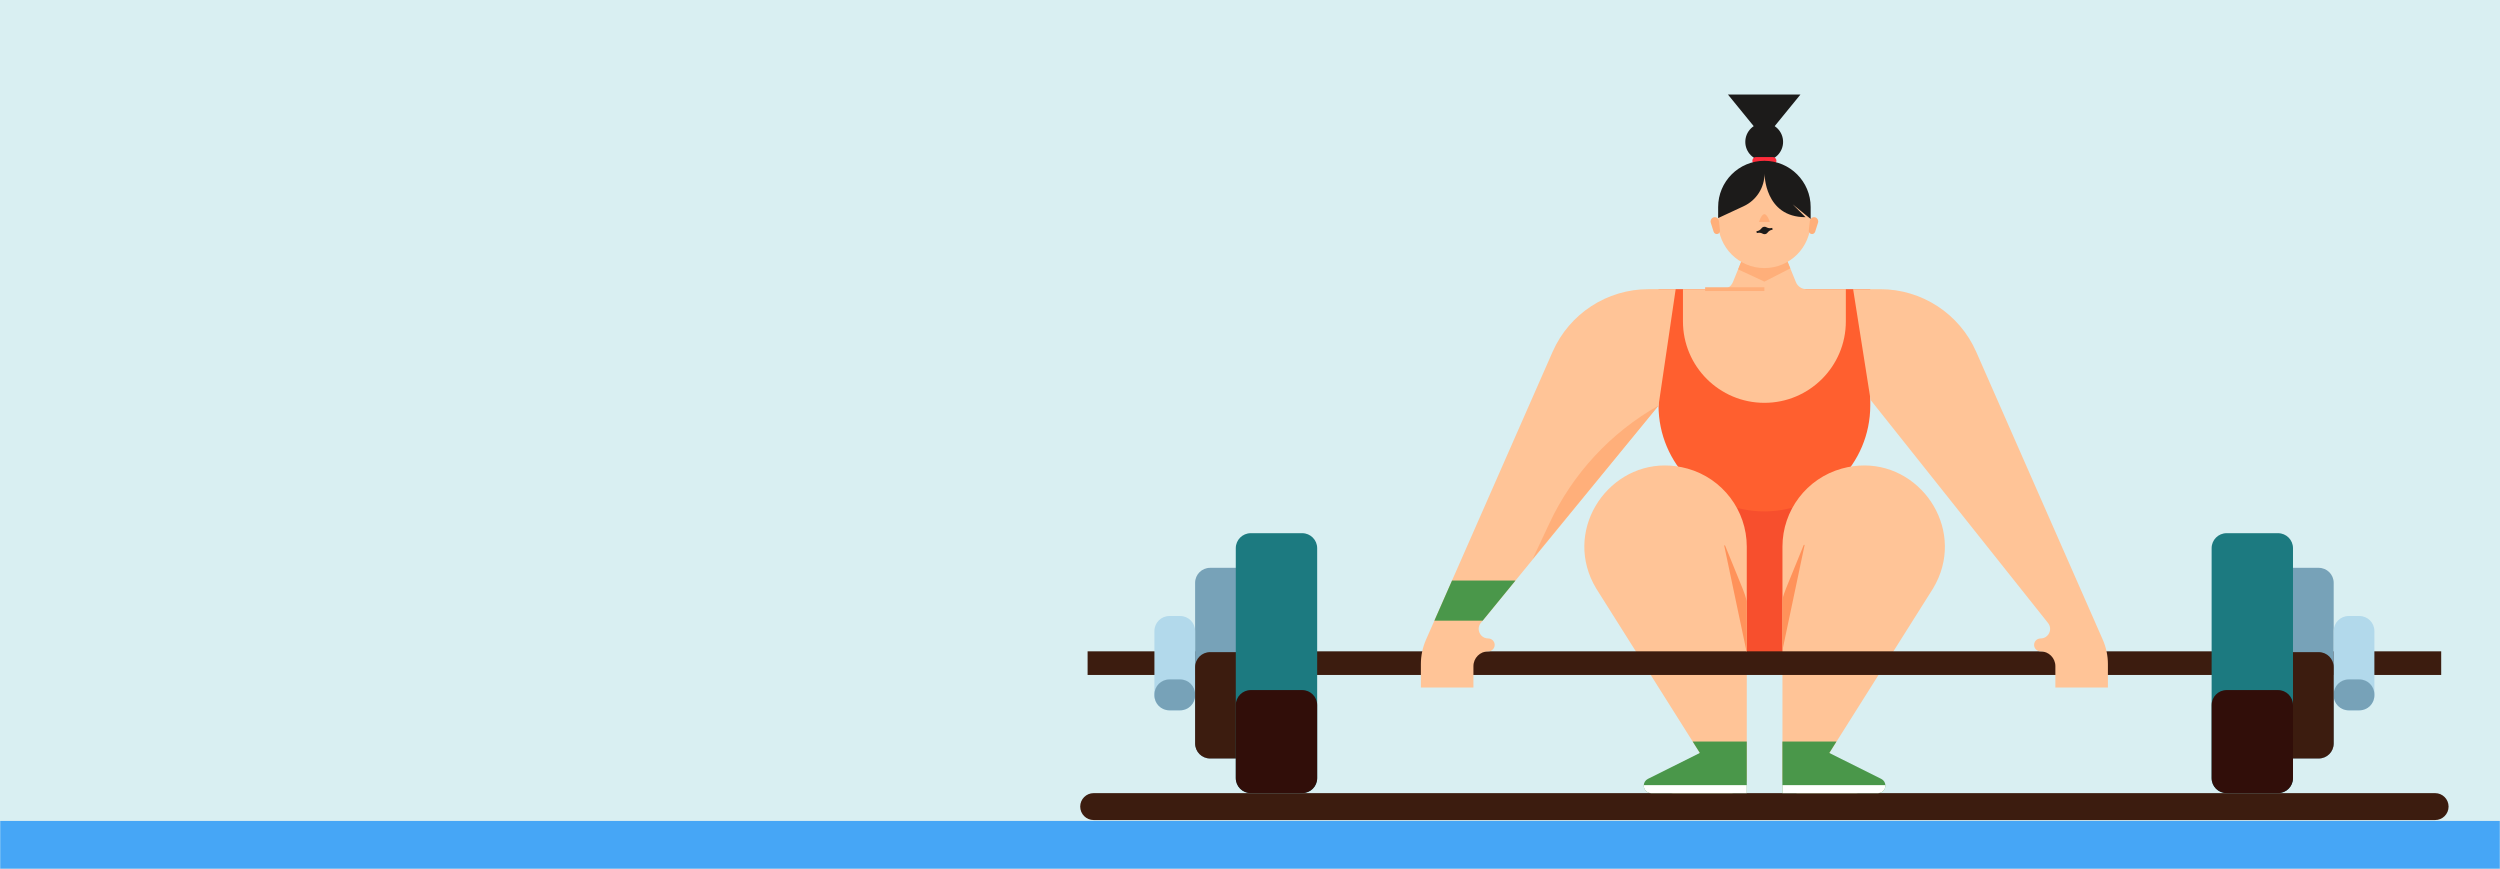 <svg width="1335" height="464" viewBox="0 0 1335 464" fill="none" xmlns="http://www.w3.org/2000/svg">
<rect x="0" y="0" width="1335" height="464" fill="#333333" stroke="none"/>
<g clip-path="url(#clip0_1528_86265)">
<rect width="1335" height="464" fill="#D9EFF2"/>
<mask id="mask0_1528_86265" style="mask-type:luminance" maskUnits="userSpaceOnUse" x="0" y="0" width="1335" height="464">
<path d="M0 0V464H1335V0" fill="white"/>
</mask>
<g mask="url(#mask0_1528_86265)">
<path d="M0 0V464H1335V0" fill="#D9EFF2"/>
<path d="M1335 438.37H0V464H1335V438.37Z" fill="#46A6F6"/>
<path d="M1300.35 423.53H584.02C580.049 423.53 576.83 426.749 576.83 430.72C576.83 434.691 580.049 437.91 584.02 437.91H1300.35C1304.32 437.91 1307.54 434.691 1307.54 430.72C1307.54 426.749 1304.32 423.53 1300.35 423.53Z" fill="#3C1C0F"/>
<path d="M897.84 333.33L872.74 308.23L942.19 210.88L1011.64 308.23L986.54 333.33C962.05 357.82 922.34 357.82 897.85 333.33H897.84Z" fill="#F74F2D"/>
<path d="M885.65 154.4H998.72V216.56C998.72 247.76 973.39 273.09 942.19 273.09C910.99 273.09 885.66 247.76 885.66 216.56V154.4H885.65Z" fill="#FF5F2F"/>
<path d="M932.78 291.94V415.43C932.78 419.91 929.15 423.53 924.68 423.53H893.28C889.23 423.53 887.43 418.44 890.59 415.9L907.74 402.08L877.51 354.13L852.38 314.27C834.38 284.36 857.19 248.55 889.07 248.55C892.98 248.55 897.03 249.09 901.15 250.24C919.85 255.47 932.78 272.52 932.78 291.94Z" fill="#FFC497"/>
<path d="M1032.23 314.27L1007.1 354.13L976.87 402.08L994.02 415.9C997.18 418.44 995.38 423.53 991.33 423.53H959.93C955.46 423.53 951.83 419.91 951.83 415.43V291.94C951.83 272.52 964.76 255.47 983.46 250.24C987.58 249.09 991.63 248.55 995.54 248.55C1027.42 248.55 1050.23 284.36 1032.23 314.27Z" fill="#FFC497"/>
<path d="M1303.6 347.81H580.78V360.43H1303.6V347.81Z" fill="#3C1C0F"/>
<path d="M1125.62 354.58V367.14H1097.57V355.74C1097.57 351.37 1094.02 347.82 1089.65 347.82C1087.75 347.82 1086.21 346.28 1086.21 344.38C1086.21 342.48 1087.75 340.94 1089.65 340.94C1093.94 340.94 1096.32 335.96 1093.61 332.63L998.9 213.58L989.57 154.42H1004.06C1026.25 154.42 1046.35 167.54 1055.28 187.85L1122.9 341.64C1124.69 345.72 1125.62 350.13 1125.62 354.59V354.58Z" fill="#FFC497"/>
<path d="M894.81 154.41L885.66 216.57L809.26 310.01L791.74 331.43L790.76 332.63C789.97 333.61 789.61 334.72 789.61 335.81C789.61 338.45 791.69 340.94 794.72 340.94C795.67 340.94 796.53 341.32 797.15 341.95C797.77 342.57 798.16 343.43 798.16 344.38C798.16 345.33 797.77 346.19 797.15 346.81C796.53 347.44 795.67 347.82 794.72 347.82C790.35 347.82 786.81 351.37 786.81 355.74V367.14H758.75V354.58C758.75 350.12 759.68 345.71 761.48 341.63L765.96 331.43L775.38 310.01L829.1 187.84C838.03 167.53 858.12 154.41 880.32 154.41H894.81Z" fill="#FFC497"/>
<path d="M673.64 303.22H646.19C641.772 303.22 638.19 306.802 638.19 311.22V397.03C638.19 401.448 641.772 405.03 646.19 405.03H673.64C678.058 405.03 681.64 401.448 681.64 397.03V311.22C681.64 306.802 678.058 303.22 673.64 303.22Z" fill="#77A2B8"/>
<path d="M638.19 336.95V371.31C638.19 375.72 634.61 379.31 630.19 379.31H624.46C620.04 379.31 616.46 375.72 616.46 371.31V336.95C616.46 332.53 620.04 328.95 624.46 328.95H630.19C634.61 328.95 638.19 332.53 638.19 336.95Z" fill="#B2D9EB"/>
<path d="M1238.19 303.22H1210.74C1206.32 303.22 1202.74 306.802 1202.74 311.22V397.03C1202.74 401.448 1206.32 405.03 1210.74 405.03H1238.19C1242.61 405.03 1246.19 401.448 1246.19 397.03V311.22C1246.19 306.802 1242.61 303.22 1238.19 303.22Z" fill="#77A2B8"/>
<path d="M1259.92 328.95H1254.19C1249.77 328.95 1246.19 332.532 1246.19 336.95V371.31C1246.19 375.728 1249.77 379.31 1254.19 379.31H1259.92C1264.34 379.31 1267.92 375.728 1267.92 371.31V336.95C1267.92 332.532 1264.34 328.95 1259.92 328.95Z" fill="#B2D9EB"/>
<path d="M638.19 370.81V371.31C638.19 375.72 634.61 379.31 630.19 379.31H624.46C620.04 379.31 616.46 375.72 616.46 371.31V370.81C616.46 366.39 620.04 362.81 624.46 362.81H630.19C634.61 362.81 638.19 366.39 638.19 370.81Z" fill="#77A2B8"/>
<path d="M1259.92 362.81H1254.19C1249.77 362.81 1246.19 366.392 1246.19 370.81V371.31C1246.19 375.728 1249.77 379.31 1254.19 379.31H1259.92C1264.34 379.31 1267.92 375.728 1267.92 371.31V370.81C1267.92 366.392 1264.34 362.81 1259.92 362.81Z" fill="#77A2B8"/>
<path d="M673.64 348.23H646.19C641.772 348.23 638.19 351.812 638.19 356.23V397.03C638.19 401.448 641.772 405.03 646.19 405.03H673.64C678.058 405.03 681.64 401.448 681.64 397.03V356.23C681.64 351.812 678.058 348.23 673.64 348.23Z" fill="#3C1C0F"/>
<path d="M1238.19 348.23H1210.74C1206.32 348.23 1202.74 351.812 1202.74 356.23V397.03C1202.74 401.448 1206.32 405.03 1210.74 405.03H1238.19C1242.61 405.03 1246.19 401.448 1246.19 397.03V356.23C1246.19 351.812 1242.61 348.23 1238.19 348.23Z" fill="#3C1C0F"/>
<path d="M1224.46 292.72V415.53C1224.46 419.95 1220.88 423.53 1216.46 423.53H1189.01C1184.59 423.53 1181.01 419.95 1181.01 415.53V292.72C1181.01 288.31 1184.59 284.72 1189.01 284.72H1216.46C1220.88 284.72 1224.46 288.31 1224.46 292.72Z" fill="#1C7A80"/>
<path d="M703.37 292.72V415.53C703.37 419.95 699.78 423.53 695.37 423.53H667.91C663.5 423.53 659.91 419.95 659.91 415.53V292.72C659.91 288.31 663.5 284.72 667.91 284.72H695.37C699.78 284.72 703.37 288.31 703.37 292.72Z" fill="#1C7A80"/>
<path d="M703.37 376.5V415.53C703.37 419.95 699.78 423.53 695.37 423.53H667.91C663.5 423.53 659.91 419.95 659.91 415.53V376.5C659.91 372.09 663.5 368.5 667.91 368.5H695.37C699.78 368.5 703.37 372.09 703.37 376.5Z" fill="#310E09"/>
<path d="M1224.46 376.5V415.53C1224.46 419.95 1220.88 423.53 1216.46 423.53H1189.01C1184.59 423.53 1181.01 419.95 1181.01 415.53V376.5C1181.01 372.09 1184.59 368.5 1189.01 368.5H1216.46C1220.88 368.5 1224.46 372.09 1224.46 376.5Z" fill="#310E09"/>
<path d="M942.08 85.86C947.653 85.86 952.17 81.343 952.17 75.77C952.17 70.198 947.653 65.68 942.08 65.68C936.507 65.68 931.99 70.198 931.99 75.77C931.99 81.343 936.507 85.86 942.08 85.86Z" fill="#1C1B1A"/>
<path d="M944.17 50.47H939.99H922.71L937.24 68.3H939.99H944.17H946.91L961.45 50.47H944.17Z" fill="#1C1B1A"/>
<path d="M985.68 154.41V171.62C985.68 183.63 980.81 194.5 972.94 202.37C965.07 210.24 954.2 215.11 942.19 215.11C918.17 215.11 898.7 195.64 898.7 171.62V154.41H919.8C922.24 154.41 924.44 152.93 925.36 150.67L928.14 143.85L931.58 135.42H952.79L956.02 143.32L959.02 150.67C959.94 152.93 962.14 154.41 964.58 154.41H985.68Z" fill="#FFC497"/>
<path d="M956.02 143.32L942.19 150.39L928.14 143.85L931.58 135.42H952.79L956.02 143.32Z" fill="#FFAF7A"/>
<path d="M966.88 118.45C966.88 132.09 955.82 143.15 942.18 143.15C928.54 143.15 917.48 132.09 917.48 118.45C917.48 104.81 928.54 90.18 942.18 90.18C955.82 90.18 966.88 104.81 966.88 118.45Z" fill="#FFC497"/>
<path d="M917.34 124.89C916.41 125.22 915.39 124.72 915.09 123.78L913.54 118.9C913.18 117.75 913.78 116.53 914.91 116.11C916.28 115.61 917.75 116.52 917.91 117.97L918.48 123.06C918.57 123.86 918.1 124.62 917.34 124.89Z" fill="#FFAF7A"/>
<path d="M967.03 124.89C967.96 125.22 968.98 124.72 969.28 123.78L970.83 118.9C971.19 117.75 970.59 116.53 969.46 116.11C968.09 115.61 966.62 116.52 966.46 117.97L965.89 123.06C965.8 123.86 966.27 124.62 967.03 124.89Z" fill="#FFAF7A"/>
<path d="M937.76 85.86H946.61" stroke="#FF2C3B" stroke-width="4" stroke-miterlimit="10" stroke-linecap="round"/>
<path d="M946.58 122.65L946.37 121.67L945.8 121.79C944.9 121.99 943.99 121.76 943.18 121.32C942.9 121.17 942.59 121.09 942.25 121.09C941.61 121.09 941.05 121.39 940.69 121.86C940.13 122.59 939.4 123.17 938.5 123.37L937.93 123.49L938.14 124.47L938.71 124.35C939.61 124.15 940.52 124.38 941.33 124.82C941.61 124.97 941.92 125.05 942.26 125.05C942.9 125.05 943.46 124.75 943.82 124.28C944.38 123.55 945.11 122.97 946.01 122.77L946.58 122.65Z" fill="#1C1B1A"/>
<path d="M945.09 118.53H939.28C939.28 118.53 940.58 114.37 942.18 114.37C943.78 114.37 945.08 118.53 945.08 118.53H945.09Z" fill="#FFAF7A"/>
<path d="M818.47 298.43L827.45 279.31C839.87 252.86 860.21 230.93 885.66 216.56L818.48 298.43H818.47Z" fill="#FFAF7A"/>
<path d="M910.54 154.4H942.18" stroke="#FFAF7A" stroke-width="2" stroke-miterlimit="10"/>
<path d="M917.49 116.45L931.15 110.1C937.92 106.95 942.26 100.16 942.26 92.69C942.26 92.69 942.14 115.98 964.15 115.98L957.29 109.12L966.89 116.91V110.57C966.89 96.93 955.83 85.87 942.19 85.87C928.55 85.87 917.49 96.93 917.49 110.57V116.46V116.45Z" fill="#1C1B1A"/>
<path d="M963.63 291.21L951.83 347.2V319.81C952.35 317.93 952.98 316.08 953.72 314.26L963.17 291.07C963.28 290.8 963.69 290.92 963.63 291.21Z" fill="#FF925A"/>
<path d="M932.78 320.98V347.8L932.71 348.23L920.75 291.49C920.69 291.2 921.1 291.07 921.21 291.35L930.65 314.54C931.51 316.65 932.22 318.8 932.78 320.98Z" fill="#FF925A"/>
<path d="M809.26 310.01L791.74 331.43H765.96L775.38 310.01H809.26Z" fill="#4A974A"/>
<path d="M932.77 395.98V423.53H881.77C880.83 423.53 879.92 423.2 879.19 422.59C878.14 421.71 877.69 420.46 877.78 419.25C877.86 417.91 878.62 416.61 879.98 415.93L907.73 402.08L903.89 395.98H932.77Z" fill="#4A974A"/>
<path d="M932.77 419.25V423.53H881.77C880.83 423.53 879.92 423.2 879.19 422.59C878.14 421.71 877.69 420.46 877.78 419.25H932.77Z" fill="white"/>
<path d="M951.8 395.98V423.53H1002.8C1003.74 423.53 1004.65 423.2 1005.38 422.59C1006.43 421.71 1006.88 420.46 1006.79 419.25C1006.71 417.91 1005.95 416.61 1004.59 415.93L976.84 402.08L980.68 395.98H951.8Z" fill="#4A974A"/>
<path d="M951.8 419.25V423.53H1002.8C1003.74 423.53 1004.65 423.2 1005.38 422.59C1006.43 421.71 1006.88 420.46 1006.79 419.25H951.8Z" fill="white"/>
</g>
</g>
<defs>
<clipPath id="clip0_1528_86265">
<rect width="1335" height="464" fill="white"/>
</clipPath>
</defs>
</svg>

